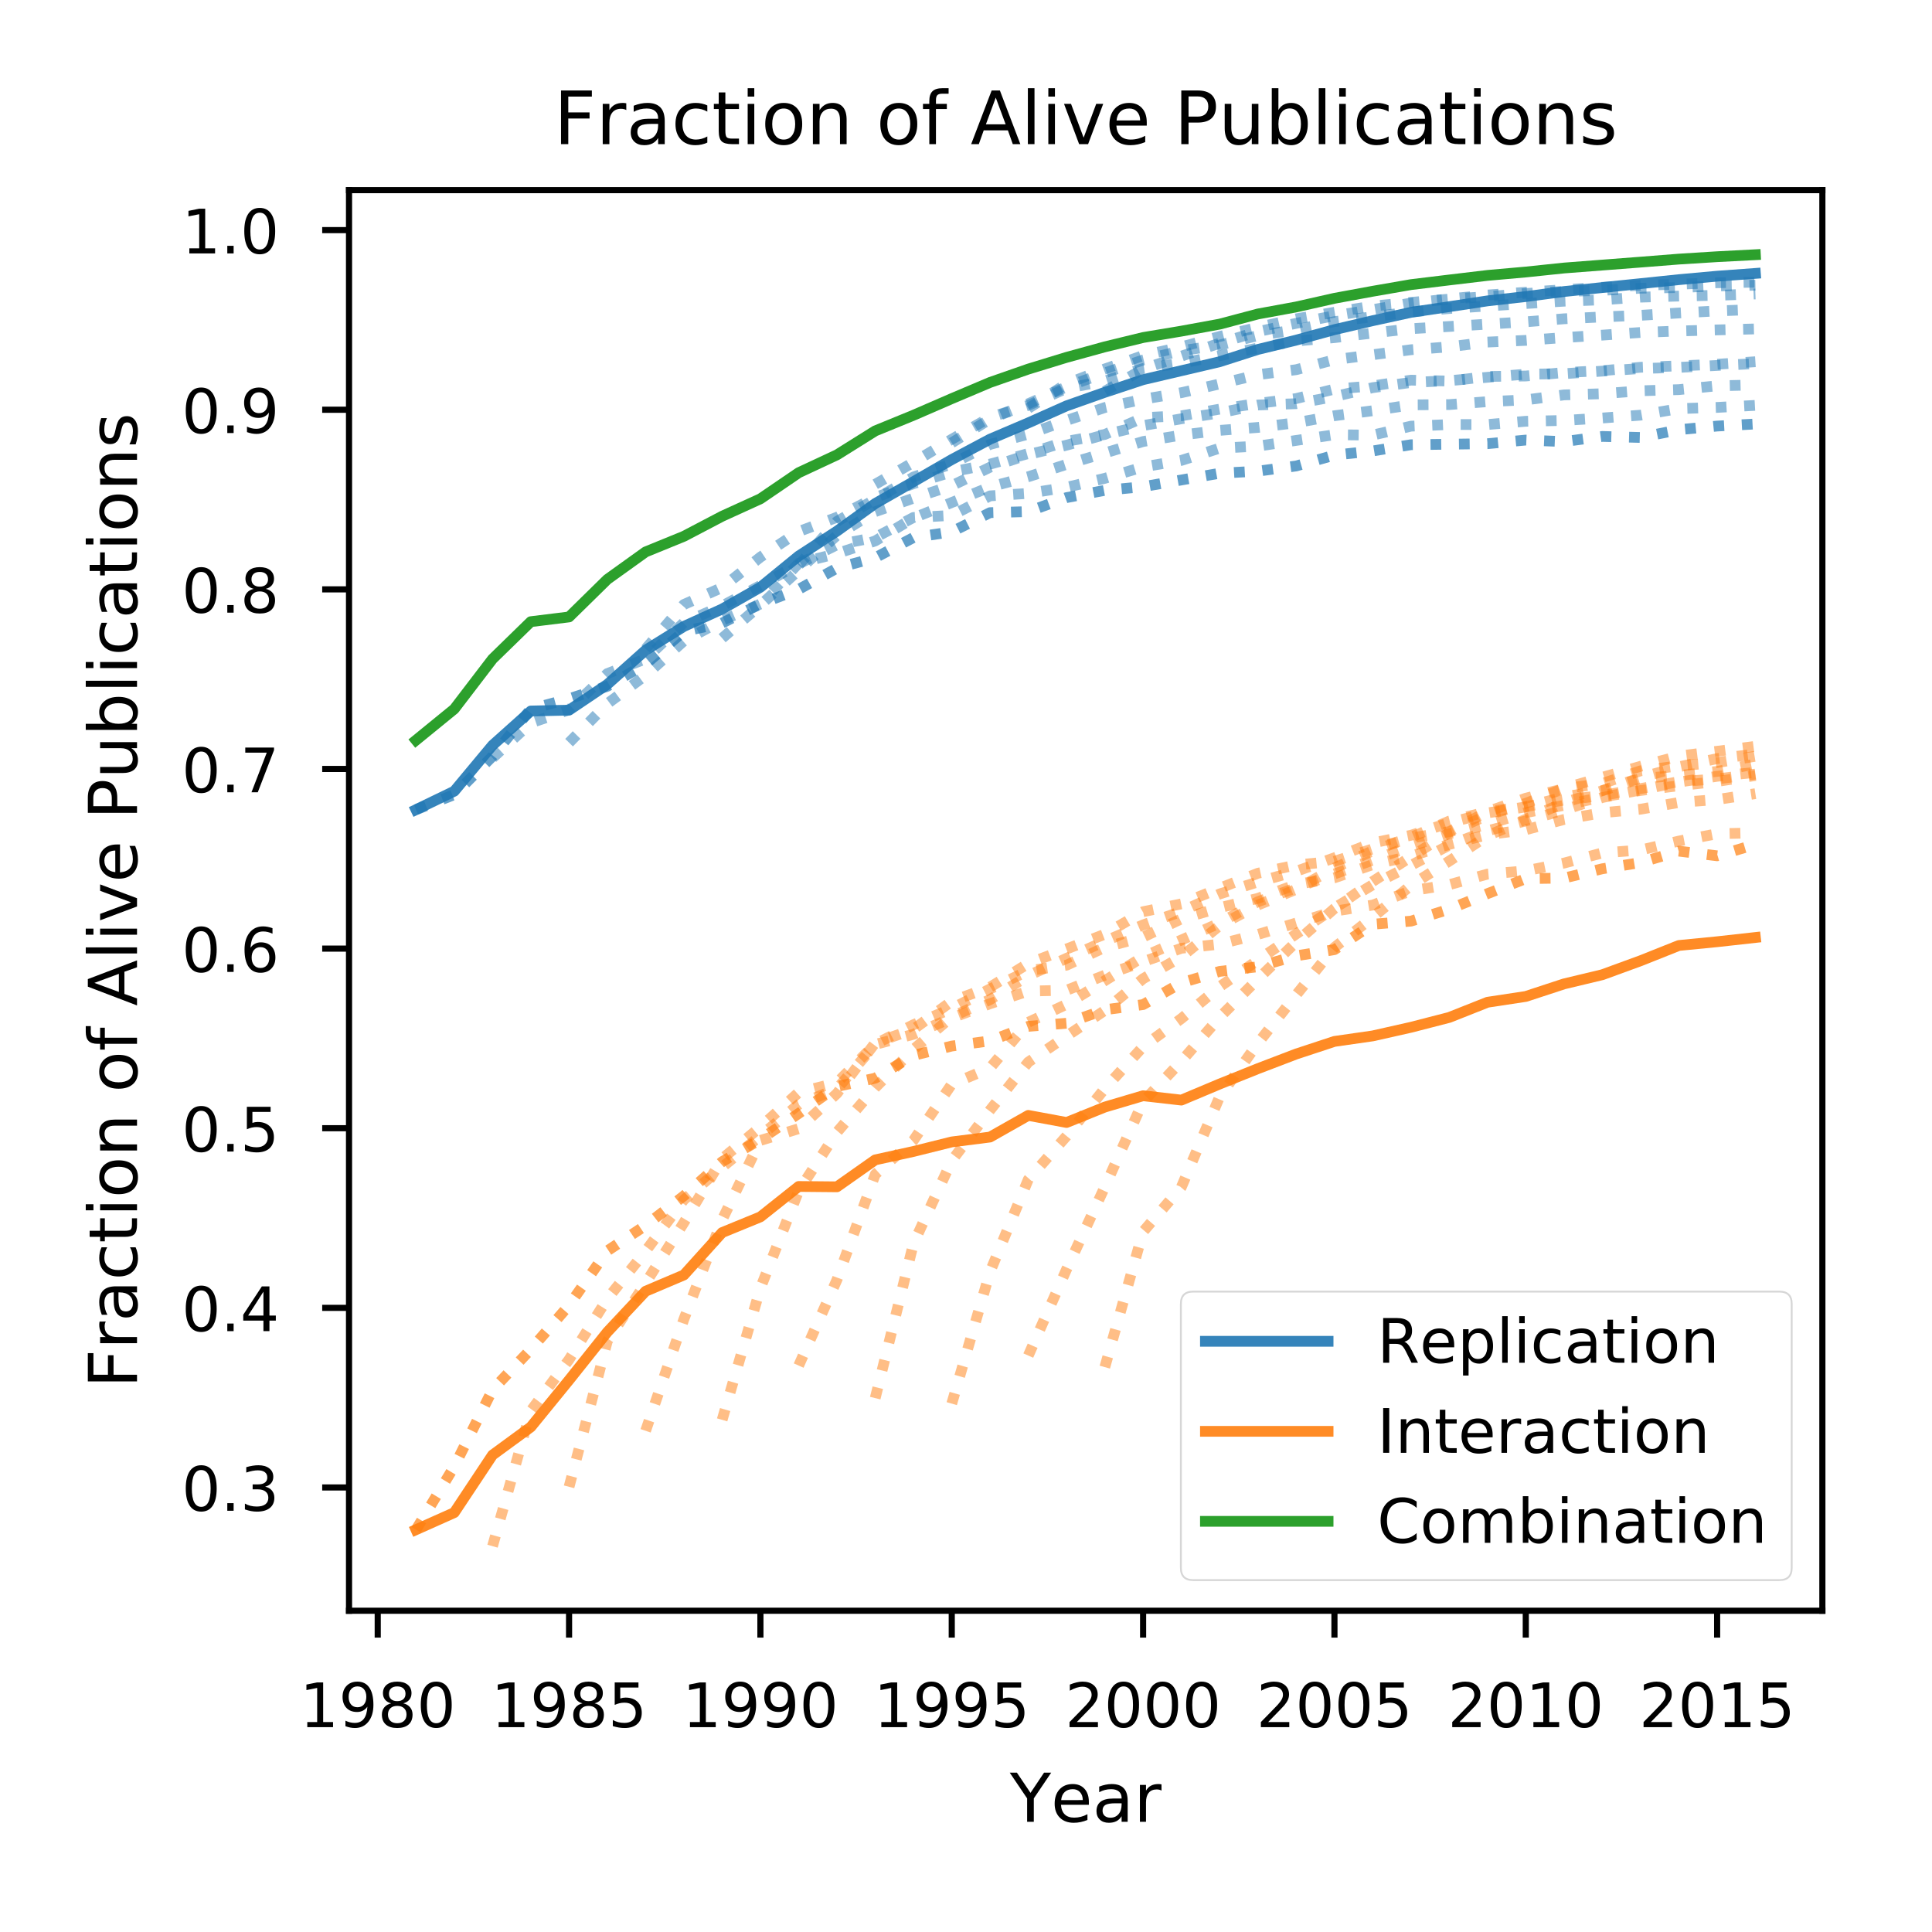 <?xml version="1.0" encoding="utf-8" standalone="no"?>
<!DOCTYPE svg PUBLIC "-//W3C//DTD SVG 1.1//EN"
  "http://www.w3.org/Graphics/SVG/1.1/DTD/svg11.dtd">
<!-- Created with matplotlib (http://matplotlib.org/) -->
<svg height="252pt" version="1.1" viewBox="0 0 252 252" width="252pt" xmlns="http://www.w3.org/2000/svg" xmlns:xlink="http://www.w3.org/1999/xlink">
 <defs>
  <style type="text/css">
*{stroke-linecap:butt;stroke-linejoin:round;}
  </style>
 </defs>
 <g id="figure_1">
  <g id="patch_1">
   <path d="M 0 252 
L 252 252 
L 252 0 
L 0 0 
z
" style="fill:#ffffff;"/>
  </g>
  <g id="axes_1">
   <g id="patch_2">
    <path d="M 45.525 210.1 
L 237.7 210.1 
L 237.7 24.8 
L 45.525 24.8 
z
" style="fill:#ffffff;"/>
   </g>
   <g id="matplotlib.axis_1">
    <g id="xtick_1">
     <g id="line2d_1">
      <defs>
       <path d="M 0 0 
L 0 3.5 
" id="maa53686781" style="stroke:#000000;stroke-width:0.8;"/>
      </defs>
      <g>
       <use style="stroke:#000000;stroke-width:0.8;" x="49.269" xlink:href="#maa53686781" y="210.1"/>
      </g>
     </g>
     <g id="text_1">
      <!-- 1980 -->
      <defs>
       <path d="M 12.406 8.297 
L 28.516 8.297 
L 28.516 63.922 
L 10.984 60.406 
L 10.984 69.391 
L 28.422 72.906 
L 38.281 72.906 
L 38.281 8.297 
L 54.391 8.297 
L 54.391 0 
L 12.406 0 
z
" id="DejaVuSans-31"/>
       <path d="M 10.984 1.516 
L 10.984 10.5 
Q 14.703 8.734 18.5 7.812 
Q 22.312 6.891 25.984 6.891 
Q 35.75 6.891 40.891 13.453 
Q 46.047 20.016 46.781 33.406 
Q 43.953 29.203 39.594 26.953 
Q 35.25 24.703 29.984 24.703 
Q 19.047 24.703 12.672 31.312 
Q 6.297 37.938 6.297 49.422 
Q 6.297 60.641 12.938 67.422 
Q 19.578 74.219 30.609 74.219 
Q 43.266 74.219 49.922 64.516 
Q 56.594 54.828 56.594 36.375 
Q 56.594 19.141 48.406 8.859 
Q 40.234 -1.422 26.422 -1.422 
Q 22.703 -1.422 18.891 -0.688 
Q 15.094 0.047 10.984 1.516 
z
M 30.609 32.422 
Q 37.25 32.422 41.125 36.953 
Q 45.016 41.5 45.016 49.422 
Q 45.016 57.281 41.125 61.844 
Q 37.25 66.406 30.609 66.406 
Q 23.969 66.406 20.094 61.844 
Q 16.219 57.281 16.219 49.422 
Q 16.219 41.5 20.094 36.953 
Q 23.969 32.422 30.609 32.422 
z
" id="DejaVuSans-39"/>
       <path d="M 31.781 34.625 
Q 24.75 34.625 20.719 30.859 
Q 16.703 27.094 16.703 20.516 
Q 16.703 13.922 20.719 10.156 
Q 24.75 6.391 31.781 6.391 
Q 38.812 6.391 42.859 10.172 
Q 46.922 13.969 46.922 20.516 
Q 46.922 27.094 42.891 30.859 
Q 38.875 34.625 31.781 34.625 
z
M 21.922 38.812 
Q 15.578 40.375 12.031 44.719 
Q 8.5 49.078 8.5 55.328 
Q 8.5 64.062 14.719 69.141 
Q 20.953 74.219 31.781 74.219 
Q 42.672 74.219 48.875 69.141 
Q 55.078 64.062 55.078 55.328 
Q 55.078 49.078 51.531 44.719 
Q 48 40.375 41.703 38.812 
Q 48.828 37.156 52.797 32.312 
Q 56.781 27.484 56.781 20.516 
Q 56.781 9.906 50.312 4.234 
Q 43.844 -1.422 31.781 -1.422 
Q 19.734 -1.422 13.25 4.234 
Q 6.781 9.906 6.781 20.516 
Q 6.781 27.484 10.781 32.312 
Q 14.797 37.156 21.922 38.812 
z
M 18.312 54.391 
Q 18.312 48.734 21.844 45.562 
Q 25.391 42.391 31.781 42.391 
Q 38.141 42.391 41.719 45.562 
Q 45.312 48.734 45.312 54.391 
Q 45.312 60.062 41.719 63.234 
Q 38.141 66.406 31.781 66.406 
Q 25.391 66.406 21.844 63.234 
Q 18.312 60.062 18.312 54.391 
z
" id="DejaVuSans-38"/>
       <path d="M 31.781 66.406 
Q 24.172 66.406 20.328 58.906 
Q 16.5 51.422 16.5 36.375 
Q 16.5 21.391 20.328 13.891 
Q 24.172 6.391 31.781 6.391 
Q 39.453 6.391 43.281 13.891 
Q 47.125 21.391 47.125 36.375 
Q 47.125 51.422 43.281 58.906 
Q 39.453 66.406 31.781 66.406 
z
M 31.781 74.219 
Q 44.047 74.219 50.516 64.516 
Q 56.984 54.828 56.984 36.375 
Q 56.984 17.969 50.516 8.266 
Q 44.047 -1.422 31.781 -1.422 
Q 19.531 -1.422 13.062 8.266 
Q 6.594 17.969 6.594 36.375 
Q 6.594 54.828 13.062 64.516 
Q 19.531 74.219 31.781 74.219 
z
" id="DejaVuSans-30"/>
      </defs>
      <g transform="translate(39.089 225.279)scale(0.08 -0.08)">
       <use xlink:href="#DejaVuSans-31"/>
       <use x="63.623" xlink:href="#DejaVuSans-39"/>
       <use x="127.246" xlink:href="#DejaVuSans-38"/>
       <use x="190.869" xlink:href="#DejaVuSans-30"/>
      </g>
     </g>
    </g>
    <g id="xtick_2">
     <g id="line2d_2">
      <g>
       <use style="stroke:#000000;stroke-width:0.8;" x="74.226" xlink:href="#maa53686781" y="210.1"/>
      </g>
     </g>
     <g id="text_2">
      <!-- 1985 -->
      <defs>
       <path d="M 10.797 72.906 
L 49.516 72.906 
L 49.516 64.594 
L 19.828 64.594 
L 19.828 46.734 
Q 21.969 47.469 24.109 47.828 
Q 26.266 48.188 28.422 48.188 
Q 40.625 48.188 47.75 41.5 
Q 54.891 34.812 54.891 23.391 
Q 54.891 11.625 47.562 5.094 
Q 40.234 -1.422 26.906 -1.422 
Q 22.312 -1.422 17.547 -0.641 
Q 12.797 0.141 7.719 1.703 
L 7.719 11.625 
Q 12.109 9.234 16.797 8.062 
Q 21.484 6.891 26.703 6.891 
Q 35.156 6.891 40.078 11.328 
Q 45.016 15.766 45.016 23.391 
Q 45.016 31 40.078 35.438 
Q 35.156 39.891 26.703 39.891 
Q 22.75 39.891 18.812 39.016 
Q 14.891 38.141 10.797 36.281 
z
" id="DejaVuSans-35"/>
      </defs>
      <g transform="translate(64.046 225.279)scale(0.08 -0.08)">
       <use xlink:href="#DejaVuSans-31"/>
       <use x="63.623" xlink:href="#DejaVuSans-39"/>
       <use x="127.246" xlink:href="#DejaVuSans-38"/>
       <use x="190.869" xlink:href="#DejaVuSans-35"/>
      </g>
     </g>
    </g>
    <g id="xtick_3">
     <g id="line2d_3">
      <g>
       <use style="stroke:#000000;stroke-width:0.8;" x="99.184" xlink:href="#maa53686781" y="210.1"/>
      </g>
     </g>
     <g id="text_3">
      <!-- 1990 -->
      <g transform="translate(89.004 225.279)scale(0.08 -0.08)">
       <use xlink:href="#DejaVuSans-31"/>
       <use x="63.623" xlink:href="#DejaVuSans-39"/>
       <use x="127.246" xlink:href="#DejaVuSans-39"/>
       <use x="190.869" xlink:href="#DejaVuSans-30"/>
      </g>
     </g>
    </g>
    <g id="xtick_4">
     <g id="line2d_4">
      <g>
       <use style="stroke:#000000;stroke-width:0.8;" x="124.142" xlink:href="#maa53686781" y="210.1"/>
      </g>
     </g>
     <g id="text_4">
      <!-- 1995 -->
      <g transform="translate(113.962 225.279)scale(0.08 -0.08)">
       <use xlink:href="#DejaVuSans-31"/>
       <use x="63.623" xlink:href="#DejaVuSans-39"/>
       <use x="127.246" xlink:href="#DejaVuSans-39"/>
       <use x="190.869" xlink:href="#DejaVuSans-35"/>
      </g>
     </g>
    </g>
    <g id="xtick_5">
     <g id="line2d_5">
      <g>
       <use style="stroke:#000000;stroke-width:0.8;" x="149.1" xlink:href="#maa53686781" y="210.1"/>
      </g>
     </g>
     <g id="text_5">
      <!-- 2000 -->
      <defs>
       <path d="M 19.188 8.297 
L 53.609 8.297 
L 53.609 0 
L 7.328 0 
L 7.328 8.297 
Q 12.938 14.109 22.625 23.891 
Q 32.328 33.688 34.812 36.531 
Q 39.547 41.844 41.422 45.531 
Q 43.312 49.219 43.312 52.781 
Q 43.312 58.594 39.234 62.25 
Q 35.156 65.922 28.609 65.922 
Q 23.969 65.922 18.812 64.312 
Q 13.672 62.703 7.812 59.422 
L 7.812 69.391 
Q 13.766 71.781 18.938 73 
Q 24.125 74.219 28.422 74.219 
Q 39.75 74.219 46.484 68.547 
Q 53.219 62.891 53.219 53.422 
Q 53.219 48.922 51.531 44.891 
Q 49.859 40.875 45.406 35.406 
Q 44.188 33.984 37.641 27.219 
Q 31.109 20.453 19.188 8.297 
z
" id="DejaVuSans-32"/>
      </defs>
      <g transform="translate(138.92 225.279)scale(0.08 -0.08)">
       <use xlink:href="#DejaVuSans-32"/>
       <use x="63.623" xlink:href="#DejaVuSans-30"/>
       <use x="127.246" xlink:href="#DejaVuSans-30"/>
       <use x="190.869" xlink:href="#DejaVuSans-30"/>
      </g>
     </g>
    </g>
    <g id="xtick_6">
     <g id="line2d_6">
      <g>
       <use style="stroke:#000000;stroke-width:0.8;" x="174.058" xlink:href="#maa53686781" y="210.1"/>
      </g>
     </g>
     <g id="text_6">
      <!-- 2005 -->
      <g transform="translate(163.878 225.279)scale(0.08 -0.08)">
       <use xlink:href="#DejaVuSans-32"/>
       <use x="63.623" xlink:href="#DejaVuSans-30"/>
       <use x="127.246" xlink:href="#DejaVuSans-30"/>
       <use x="190.869" xlink:href="#DejaVuSans-35"/>
      </g>
     </g>
    </g>
    <g id="xtick_7">
     <g id="line2d_7">
      <g>
       <use style="stroke:#000000;stroke-width:0.8;" x="199.015" xlink:href="#maa53686781" y="210.1"/>
      </g>
     </g>
     <g id="text_7">
      <!-- 2010 -->
      <g transform="translate(188.835 225.279)scale(0.08 -0.08)">
       <use xlink:href="#DejaVuSans-32"/>
       <use x="63.623" xlink:href="#DejaVuSans-30"/>
       <use x="127.246" xlink:href="#DejaVuSans-31"/>
       <use x="190.869" xlink:href="#DejaVuSans-30"/>
      </g>
     </g>
    </g>
    <g id="xtick_8">
     <g id="line2d_8">
      <g>
       <use style="stroke:#000000;stroke-width:0.8;" x="223.973" xlink:href="#maa53686781" y="210.1"/>
      </g>
     </g>
     <g id="text_8">
      <!-- 2015 -->
      <g transform="translate(213.793 225.279)scale(0.08 -0.08)">
       <use xlink:href="#DejaVuSans-32"/>
       <use x="63.623" xlink:href="#DejaVuSans-30"/>
       <use x="127.246" xlink:href="#DejaVuSans-31"/>
       <use x="190.869" xlink:href="#DejaVuSans-35"/>
      </g>
     </g>
    </g>
    <g id="text_9">
     <!-- Year -->
     <defs>
      <path d="M -0.203 72.906 
L 10.406 72.906 
L 30.609 42.922 
L 50.688 72.906 
L 61.281 72.906 
L 35.5 34.719 
L 35.5 0 
L 25.594 0 
L 25.594 34.719 
z
" id="DejaVuSans-59"/>
      <path d="M 56.203 29.594 
L 56.203 25.203 
L 14.891 25.203 
Q 15.484 15.922 20.484 11.062 
Q 25.484 6.203 34.422 6.203 
Q 39.594 6.203 44.453 7.469 
Q 49.312 8.734 54.109 11.281 
L 54.109 2.781 
Q 49.266 0.734 44.188 -0.344 
Q 39.109 -1.422 33.891 -1.422 
Q 20.797 -1.422 13.156 6.188 
Q 5.516 13.812 5.516 26.812 
Q 5.516 40.234 12.766 48.109 
Q 20.016 56 32.328 56 
Q 43.359 56 49.781 48.891 
Q 56.203 41.797 56.203 29.594 
z
M 47.219 32.234 
Q 47.125 39.594 43.094 43.984 
Q 39.062 48.391 32.422 48.391 
Q 24.906 48.391 20.391 44.141 
Q 15.875 39.891 15.188 32.172 
z
" id="DejaVuSans-65"/>
      <path d="M 34.281 27.484 
Q 23.391 27.484 19.188 25 
Q 14.984 22.516 14.984 16.5 
Q 14.984 11.719 18.141 8.906 
Q 21.297 6.109 26.703 6.109 
Q 34.188 6.109 38.703 11.406 
Q 43.219 16.703 43.219 25.484 
L 43.219 27.484 
z
M 52.203 31.203 
L 52.203 0 
L 43.219 0 
L 43.219 8.297 
Q 40.141 3.328 35.547 0.953 
Q 30.953 -1.422 24.312 -1.422 
Q 15.922 -1.422 10.953 3.297 
Q 6 8.016 6 15.922 
Q 6 25.141 12.172 29.828 
Q 18.359 34.516 30.609 34.516 
L 43.219 34.516 
L 43.219 35.406 
Q 43.219 41.609 39.141 45 
Q 35.062 48.391 27.688 48.391 
Q 23 48.391 18.547 47.266 
Q 14.109 46.141 10.016 43.891 
L 10.016 52.203 
Q 14.938 54.109 19.578 55.047 
Q 24.219 56 28.609 56 
Q 40.484 56 46.344 49.844 
Q 52.203 43.703 52.203 31.203 
z
" id="DejaVuSans-61"/>
      <path d="M 41.109 46.297 
Q 39.594 47.172 37.812 47.578 
Q 36.031 48 33.891 48 
Q 26.266 48 22.188 43.047 
Q 18.109 38.094 18.109 28.812 
L 18.109 0 
L 9.078 0 
L 9.078 54.688 
L 18.109 54.688 
L 18.109 46.188 
Q 20.953 51.172 25.484 53.578 
Q 30.031 56 36.531 56 
Q 37.453 56 38.578 55.875 
Q 39.703 55.766 41.062 55.516 
z
" id="DejaVuSans-72"/>
     </defs>
     <g transform="translate(131.721 237.629)scale(0.088 -0.088)">
      <use xlink:href="#DejaVuSans-59"/>
      <use x="60.881" xlink:href="#DejaVuSans-65"/>
      <use x="122.404" xlink:href="#DejaVuSans-61"/>
      <use x="183.684" xlink:href="#DejaVuSans-72"/>
     </g>
    </g>
   </g>
   <g id="matplotlib.axis_2">
    <g id="ytick_1">
     <g id="line2d_9">
      <defs>
       <path d="M 0 0 
L -3.5 0 
" id="ma33c31acf5" style="stroke:#000000;stroke-width:0.8;"/>
      </defs>
      <g>
       <use style="stroke:#000000;stroke-width:0.8;" x="45.525" xlink:href="#ma33c31acf5" y="194.017"/>
      </g>
     </g>
     <g id="text_10">
      <!-- 0.3 -->
      <defs>
       <path d="M 10.688 12.406 
L 21 12.406 
L 21 0 
L 10.688 0 
z
" id="DejaVuSans-2e"/>
       <path d="M 40.578 39.312 
Q 47.656 37.797 51.625 33 
Q 55.609 28.219 55.609 21.188 
Q 55.609 10.406 48.188 4.484 
Q 40.766 -1.422 27.094 -1.422 
Q 22.516 -1.422 17.656 -0.516 
Q 12.797 0.391 7.625 2.203 
L 7.625 11.719 
Q 11.719 9.328 16.594 8.109 
Q 21.484 6.891 26.812 6.891 
Q 36.078 6.891 40.938 10.547 
Q 45.797 14.203 45.797 21.188 
Q 45.797 27.641 41.281 31.266 
Q 36.766 34.906 28.719 34.906 
L 20.219 34.906 
L 20.219 43.016 
L 29.109 43.016 
Q 36.375 43.016 40.234 45.922 
Q 44.094 48.828 44.094 54.297 
Q 44.094 59.906 40.109 62.906 
Q 36.141 65.922 28.719 65.922 
Q 24.656 65.922 20.016 65.031 
Q 15.375 64.156 9.812 62.312 
L 9.812 71.094 
Q 15.438 72.656 20.344 73.438 
Q 25.25 74.219 29.594 74.219 
Q 40.828 74.219 47.359 69.109 
Q 53.906 64.016 53.906 55.328 
Q 53.906 49.266 50.438 45.094 
Q 46.969 40.922 40.578 39.312 
z
" id="DejaVuSans-33"/>
      </defs>
      <g transform="translate(23.703 197.056)scale(0.08 -0.08)">
       <use xlink:href="#DejaVuSans-30"/>
       <use x="63.623" xlink:href="#DejaVuSans-2e"/>
       <use x="95.41" xlink:href="#DejaVuSans-33"/>
      </g>
     </g>
    </g>
    <g id="ytick_2">
     <g id="line2d_10">
      <g>
       <use style="stroke:#000000;stroke-width:0.8;" x="45.525" xlink:href="#ma33c31acf5" y="170.588"/>
      </g>
     </g>
     <g id="text_11">
      <!-- 0.4 -->
      <defs>
       <path d="M 37.797 64.312 
L 12.891 25.391 
L 37.797 25.391 
z
M 35.203 72.906 
L 47.609 72.906 
L 47.609 25.391 
L 58.016 25.391 
L 58.016 17.188 
L 47.609 17.188 
L 47.609 0 
L 37.797 0 
L 37.797 17.188 
L 4.891 17.188 
L 4.891 26.703 
z
" id="DejaVuSans-34"/>
      </defs>
      <g transform="translate(23.703 173.627)scale(0.08 -0.08)">
       <use xlink:href="#DejaVuSans-30"/>
       <use x="63.623" xlink:href="#DejaVuSans-2e"/>
       <use x="95.41" xlink:href="#DejaVuSans-34"/>
      </g>
     </g>
    </g>
    <g id="ytick_3">
     <g id="line2d_11">
      <g>
       <use style="stroke:#000000;stroke-width:0.8;" x="45.525" xlink:href="#ma33c31acf5" y="147.159"/>
      </g>
     </g>
     <g id="text_12">
      <!-- 0.5 -->
      <g transform="translate(23.703 150.199)scale(0.08 -0.08)">
       <use xlink:href="#DejaVuSans-30"/>
       <use x="63.623" xlink:href="#DejaVuSans-2e"/>
       <use x="95.41" xlink:href="#DejaVuSans-35"/>
      </g>
     </g>
    </g>
    <g id="ytick_4">
     <g id="line2d_12">
      <g>
       <use style="stroke:#000000;stroke-width:0.8;" x="45.525" xlink:href="#ma33c31acf5" y="123.73"/>
      </g>
     </g>
     <g id="text_13">
      <!-- 0.6 -->
      <defs>
       <path d="M 33.016 40.375 
Q 26.375 40.375 22.484 35.828 
Q 18.609 31.297 18.609 23.391 
Q 18.609 15.531 22.484 10.953 
Q 26.375 6.391 33.016 6.391 
Q 39.656 6.391 43.531 10.953 
Q 47.406 15.531 47.406 23.391 
Q 47.406 31.297 43.531 35.828 
Q 39.656 40.375 33.016 40.375 
z
M 52.594 71.297 
L 52.594 62.312 
Q 48.875 64.062 45.094 64.984 
Q 41.312 65.922 37.594 65.922 
Q 27.828 65.922 22.672 59.328 
Q 17.531 52.734 16.797 39.406 
Q 19.672 43.656 24.016 45.922 
Q 28.375 48.188 33.594 48.188 
Q 44.578 48.188 50.953 41.516 
Q 57.328 34.859 57.328 23.391 
Q 57.328 12.156 50.688 5.359 
Q 44.047 -1.422 33.016 -1.422 
Q 20.359 -1.422 13.672 8.266 
Q 6.984 17.969 6.984 36.375 
Q 6.984 53.656 15.188 63.938 
Q 23.391 74.219 37.203 74.219 
Q 40.922 74.219 44.703 73.484 
Q 48.484 72.75 52.594 71.297 
z
" id="DejaVuSans-36"/>
      </defs>
      <g transform="translate(23.703 126.77)scale(0.08 -0.08)">
       <use xlink:href="#DejaVuSans-30"/>
       <use x="63.623" xlink:href="#DejaVuSans-2e"/>
       <use x="95.41" xlink:href="#DejaVuSans-36"/>
      </g>
     </g>
    </g>
    <g id="ytick_5">
     <g id="line2d_13">
      <g>
       <use style="stroke:#000000;stroke-width:0.8;" x="45.525" xlink:href="#ma33c31acf5" y="100.302"/>
      </g>
     </g>
     <g id="text_14">
      <!-- 0.7 -->
      <defs>
       <path d="M 8.203 72.906 
L 55.078 72.906 
L 55.078 68.703 
L 28.609 0 
L 18.312 0 
L 43.219 64.594 
L 8.203 64.594 
z
" id="DejaVuSans-37"/>
      </defs>
      <g transform="translate(23.703 103.341)scale(0.08 -0.08)">
       <use xlink:href="#DejaVuSans-30"/>
       <use x="63.623" xlink:href="#DejaVuSans-2e"/>
       <use x="95.41" xlink:href="#DejaVuSans-37"/>
      </g>
     </g>
    </g>
    <g id="ytick_6">
     <g id="line2d_14">
      <g>
       <use style="stroke:#000000;stroke-width:0.8;" x="45.525" xlink:href="#ma33c31acf5" y="76.873"/>
      </g>
     </g>
     <g id="text_15">
      <!-- 0.8 -->
      <g transform="translate(23.703 79.912)scale(0.08 -0.08)">
       <use xlink:href="#DejaVuSans-30"/>
       <use x="63.623" xlink:href="#DejaVuSans-2e"/>
       <use x="95.41" xlink:href="#DejaVuSans-38"/>
      </g>
     </g>
    </g>
    <g id="ytick_7">
     <g id="line2d_15">
      <g>
       <use style="stroke:#000000;stroke-width:0.8;" x="45.525" xlink:href="#ma33c31acf5" y="53.444"/>
      </g>
     </g>
     <g id="text_16">
      <!-- 0.9 -->
      <g transform="translate(23.703 56.484)scale(0.08 -0.08)">
       <use xlink:href="#DejaVuSans-30"/>
       <use x="63.623" xlink:href="#DejaVuSans-2e"/>
       <use x="95.41" xlink:href="#DejaVuSans-39"/>
      </g>
     </g>
    </g>
    <g id="ytick_8">
     <g id="line2d_16">
      <g>
       <use style="stroke:#000000;stroke-width:0.8;" x="45.525" xlink:href="#ma33c31acf5" y="30.016"/>
      </g>
     </g>
     <g id="text_17">
      <!-- 1.0 -->
      <g transform="translate(23.703 33.055)scale(0.08 -0.08)">
       <use xlink:href="#DejaVuSans-31"/>
       <use x="63.623" xlink:href="#DejaVuSans-2e"/>
       <use x="95.41" xlink:href="#DejaVuSans-30"/>
      </g>
     </g>
    </g>
    <g id="text_18">
     <!-- Fraction of Alive Publications -->
     <defs>
      <path d="M 9.812 72.906 
L 51.703 72.906 
L 51.703 64.594 
L 19.672 64.594 
L 19.672 43.109 
L 48.578 43.109 
L 48.578 34.812 
L 19.672 34.812 
L 19.672 0 
L 9.812 0 
z
" id="DejaVuSans-46"/>
      <path d="M 48.781 52.594 
L 48.781 44.188 
Q 44.969 46.297 41.141 47.344 
Q 37.312 48.391 33.406 48.391 
Q 24.656 48.391 19.812 42.844 
Q 14.984 37.312 14.984 27.297 
Q 14.984 17.281 19.812 11.734 
Q 24.656 6.203 33.406 6.203 
Q 37.312 6.203 41.141 7.25 
Q 44.969 8.297 48.781 10.406 
L 48.781 2.094 
Q 45.016 0.344 40.984 -0.531 
Q 36.969 -1.422 32.422 -1.422 
Q 20.062 -1.422 12.781 6.344 
Q 5.516 14.109 5.516 27.297 
Q 5.516 40.672 12.859 48.328 
Q 20.219 56 33.016 56 
Q 37.156 56 41.109 55.141 
Q 45.062 54.297 48.781 52.594 
z
" id="DejaVuSans-63"/>
      <path d="M 18.312 70.219 
L 18.312 54.688 
L 36.812 54.688 
L 36.812 47.703 
L 18.312 47.703 
L 18.312 18.016 
Q 18.312 11.328 20.141 9.422 
Q 21.969 7.516 27.594 7.516 
L 36.812 7.516 
L 36.812 0 
L 27.594 0 
Q 17.188 0 13.234 3.875 
Q 9.281 7.766 9.281 18.016 
L 9.281 47.703 
L 2.688 47.703 
L 2.688 54.688 
L 9.281 54.688 
L 9.281 70.219 
z
" id="DejaVuSans-74"/>
      <path d="M 9.422 54.688 
L 18.406 54.688 
L 18.406 0 
L 9.422 0 
z
M 9.422 75.984 
L 18.406 75.984 
L 18.406 64.594 
L 9.422 64.594 
z
" id="DejaVuSans-69"/>
      <path d="M 30.609 48.391 
Q 23.391 48.391 19.188 42.75 
Q 14.984 37.109 14.984 27.297 
Q 14.984 17.484 19.156 11.844 
Q 23.344 6.203 30.609 6.203 
Q 37.797 6.203 41.984 11.859 
Q 46.188 17.531 46.188 27.297 
Q 46.188 37.016 41.984 42.703 
Q 37.797 48.391 30.609 48.391 
z
M 30.609 56 
Q 42.328 56 49.016 48.375 
Q 55.719 40.766 55.719 27.297 
Q 55.719 13.875 49.016 6.219 
Q 42.328 -1.422 30.609 -1.422 
Q 18.844 -1.422 12.172 6.219 
Q 5.516 13.875 5.516 27.297 
Q 5.516 40.766 12.172 48.375 
Q 18.844 56 30.609 56 
z
" id="DejaVuSans-6f"/>
      <path d="M 54.891 33.016 
L 54.891 0 
L 45.906 0 
L 45.906 32.719 
Q 45.906 40.484 42.875 44.328 
Q 39.844 48.188 33.797 48.188 
Q 26.516 48.188 22.312 43.547 
Q 18.109 38.922 18.109 30.906 
L 18.109 0 
L 9.078 0 
L 9.078 54.688 
L 18.109 54.688 
L 18.109 46.188 
Q 21.344 51.125 25.703 53.562 
Q 30.078 56 35.797 56 
Q 45.219 56 50.047 50.172 
Q 54.891 44.344 54.891 33.016 
z
" id="DejaVuSans-6e"/>
      <path id="DejaVuSans-20"/>
      <path d="M 37.109 75.984 
L 37.109 68.5 
L 28.516 68.5 
Q 23.688 68.5 21.797 66.547 
Q 19.922 64.594 19.922 59.516 
L 19.922 54.688 
L 34.719 54.688 
L 34.719 47.703 
L 19.922 47.703 
L 19.922 0 
L 10.891 0 
L 10.891 47.703 
L 2.297 47.703 
L 2.297 54.688 
L 10.891 54.688 
L 10.891 58.5 
Q 10.891 67.625 15.141 71.797 
Q 19.391 75.984 28.609 75.984 
z
" id="DejaVuSans-66"/>
      <path d="M 34.188 63.188 
L 20.797 26.906 
L 47.609 26.906 
z
M 28.609 72.906 
L 39.797 72.906 
L 67.578 0 
L 57.328 0 
L 50.688 18.703 
L 17.828 18.703 
L 11.188 0 
L 0.781 0 
z
" id="DejaVuSans-41"/>
      <path d="M 9.422 75.984 
L 18.406 75.984 
L 18.406 0 
L 9.422 0 
z
" id="DejaVuSans-6c"/>
      <path d="M 2.984 54.688 
L 12.5 54.688 
L 29.594 8.797 
L 46.688 54.688 
L 56.203 54.688 
L 35.688 0 
L 23.484 0 
z
" id="DejaVuSans-76"/>
      <path d="M 19.672 64.797 
L 19.672 37.406 
L 32.078 37.406 
Q 38.969 37.406 42.719 40.969 
Q 46.484 44.531 46.484 51.125 
Q 46.484 57.672 42.719 61.234 
Q 38.969 64.797 32.078 64.797 
z
M 9.812 72.906 
L 32.078 72.906 
Q 44.344 72.906 50.609 67.359 
Q 56.891 61.812 56.891 51.125 
Q 56.891 40.328 50.609 34.812 
Q 44.344 29.297 32.078 29.297 
L 19.672 29.297 
L 19.672 0 
L 9.812 0 
z
" id="DejaVuSans-50"/>
      <path d="M 8.5 21.578 
L 8.5 54.688 
L 17.484 54.688 
L 17.484 21.922 
Q 17.484 14.156 20.5 10.266 
Q 23.531 6.391 29.594 6.391 
Q 36.859 6.391 41.078 11.031 
Q 45.312 15.672 45.312 23.688 
L 45.312 54.688 
L 54.297 54.688 
L 54.297 0 
L 45.312 0 
L 45.312 8.406 
Q 42.047 3.422 37.719 1 
Q 33.406 -1.422 27.688 -1.422 
Q 18.266 -1.422 13.375 4.438 
Q 8.5 10.297 8.5 21.578 
z
M 31.109 56 
z
" id="DejaVuSans-75"/>
      <path d="M 48.688 27.297 
Q 48.688 37.203 44.609 42.844 
Q 40.531 48.484 33.406 48.484 
Q 26.266 48.484 22.188 42.844 
Q 18.109 37.203 18.109 27.297 
Q 18.109 17.391 22.188 11.75 
Q 26.266 6.109 33.406 6.109 
Q 40.531 6.109 44.609 11.75 
Q 48.688 17.391 48.688 27.297 
z
M 18.109 46.391 
Q 20.953 51.266 25.266 53.625 
Q 29.594 56 35.594 56 
Q 45.562 56 51.781 48.094 
Q 58.016 40.188 58.016 27.297 
Q 58.016 14.406 51.781 6.484 
Q 45.562 -1.422 35.594 -1.422 
Q 29.594 -1.422 25.266 0.953 
Q 20.953 3.328 18.109 8.203 
L 18.109 0 
L 9.078 0 
L 9.078 75.984 
L 18.109 75.984 
z
" id="DejaVuSans-62"/>
      <path d="M 44.281 53.078 
L 44.281 44.578 
Q 40.484 46.531 36.375 47.5 
Q 32.281 48.484 27.875 48.484 
Q 21.188 48.484 17.844 46.438 
Q 14.5 44.391 14.5 40.281 
Q 14.5 37.156 16.891 35.375 
Q 19.281 33.594 26.516 31.984 
L 29.594 31.297 
Q 39.156 29.25 43.188 25.516 
Q 47.219 21.781 47.219 15.094 
Q 47.219 7.469 41.188 3.016 
Q 35.156 -1.422 24.609 -1.422 
Q 20.219 -1.422 15.453 -0.562 
Q 10.688 0.297 5.422 2 
L 5.422 11.281 
Q 10.406 8.688 15.234 7.391 
Q 20.062 6.109 24.812 6.109 
Q 31.156 6.109 34.562 8.281 
Q 37.984 10.453 37.984 14.406 
Q 37.984 18.062 35.516 20.016 
Q 33.062 21.969 24.703 23.781 
L 21.578 24.516 
Q 13.234 26.266 9.516 29.906 
Q 5.812 33.547 5.812 39.891 
Q 5.812 47.609 11.281 51.797 
Q 16.75 56 26.812 56 
Q 31.781 56 36.172 55.266 
Q 40.578 54.547 44.281 53.078 
z
" id="DejaVuSans-73"/>
     </defs>
     <g transform="translate(17.872 181.046)rotate(-90)scale(0.088 -0.088)">
      <use xlink:href="#DejaVuSans-46"/>
      <use x="57.41" xlink:href="#DejaVuSans-72"/>
      <use x="98.523" xlink:href="#DejaVuSans-61"/>
      <use x="159.803" xlink:href="#DejaVuSans-63"/>
      <use x="214.783" xlink:href="#DejaVuSans-74"/>
      <use x="253.992" xlink:href="#DejaVuSans-69"/>
      <use x="281.775" xlink:href="#DejaVuSans-6f"/>
      <use x="342.957" xlink:href="#DejaVuSans-6e"/>
      <use x="406.336" xlink:href="#DejaVuSans-20"/>
      <use x="438.123" xlink:href="#DejaVuSans-6f"/>
      <use x="499.305" xlink:href="#DejaVuSans-66"/>
      <use x="534.51" xlink:href="#DejaVuSans-20"/>
      <use x="566.297" xlink:href="#DejaVuSans-41"/>
      <use x="634.705" xlink:href="#DejaVuSans-6c"/>
      <use x="662.488" xlink:href="#DejaVuSans-69"/>
      <use x="690.271" xlink:href="#DejaVuSans-76"/>
      <use x="749.451" xlink:href="#DejaVuSans-65"/>
      <use x="810.975" xlink:href="#DejaVuSans-20"/>
      <use x="842.762" xlink:href="#DejaVuSans-50"/>
      <use x="903.049" xlink:href="#DejaVuSans-75"/>
      <use x="966.428" xlink:href="#DejaVuSans-62"/>
      <use x="1029.904" xlink:href="#DejaVuSans-6c"/>
      <use x="1057.688" xlink:href="#DejaVuSans-69"/>
      <use x="1085.471" xlink:href="#DejaVuSans-63"/>
      <use x="1140.451" xlink:href="#DejaVuSans-61"/>
      <use x="1201.73" xlink:href="#DejaVuSans-74"/>
      <use x="1240.939" xlink:href="#DejaVuSans-69"/>
      <use x="1268.723" xlink:href="#DejaVuSans-6f"/>
      <use x="1329.904" xlink:href="#DejaVuSans-6e"/>
      <use x="1393.283" xlink:href="#DejaVuSans-73"/>
     </g>
    </g>
   </g>
   <g id="line2d_17">
    <path clip-path="url(#p16e6e7b3aa)" d="M 54.26 105.61 
L 59.252 103.649 
L 64.243 98.645 
L 69.235 92.492 
L 74.226 91.14 
L 79.218 89.517 
L 84.21 86.61 
L 89.201 82.35 
L 94.193 81.268 
L 99.184 78.766 
L 104.176 76.873 
L 109.167 74.101 
L 114.159 72.748 
L 119.15 70.111 
L 124.142 69.368 
L 129.134 66.866 
L 134.125 66.731 
L 139.117 64.905 
L 144.108 63.958 
L 149.1 63.485 
L 154.091 62.606 
L 159.083 61.727 
L 164.075 61.457 
L 169.066 60.781 
L 174.058 59.361 
L 179.049 58.82 
L 184.041 58.008 
L 189.032 57.941 
L 194.024 57.873 
L 199.015 57.4 
L 204.007 57.603 
L 208.999 56.927 
L 213.99 57.062 
L 218.982 56.048 
L 223.973 55.574 
L 228.965 55.304 
" style="fill:none;opacity:0.7;stroke:#1f77b4;stroke-dasharray:1.4,2.31;stroke-dashoffset:0;stroke-width:1.4;"/>
   </g>
   <g id="line2d_18">
    <path clip-path="url(#p16e6e7b3aa)" d="M 54.26 199.527 
L 59.252 191.278 
L 64.243 181.271 
L 69.235 175.997 
L 74.226 170.25 
L 79.218 163.15 
L 84.21 159.837 
L 89.201 155.983 
L 94.193 151.52 
L 99.184 148.613 
L 104.176 145.232 
L 109.167 141.716 
L 114.159 140.634 
L 119.15 137.659 
L 124.142 136.442 
L 129.134 135.766 
L 134.125 133.873 
L 139.117 133.467 
L 144.108 131.709 
L 149.1 131.033 
L 154.091 128.193 
L 159.083 126.706 
L 164.075 126.097 
L 169.066 124.677 
L 174.058 123.866 
L 179.049 120.553 
L 184.041 120.147 
L 189.032 118.592 
L 194.024 116.563 
L 199.015 114.602 
L 204.007 114.535 
L 208.999 113.318 
L 213.99 112.506 
L 218.982 111.019 
L 223.973 111.627 
L 228.965 110.14 
" style="fill:none;opacity:0.7;stroke:#ff7f0e;stroke-dasharray:1.4,2.31;stroke-dashoffset:0;stroke-width:1.4;"/>
   </g>
   <g id="line2d_19">
    <path clip-path="url(#p16e6e7b3aa)" d="M 64.243 98.861 
L 69.235 94.289 
L 74.226 92.588 
L 79.218 87.856 
L 84.21 85.943 
L 89.201 81.211 
L 94.193 79.031 
L 99.184 76.373 
L 104.176 73.556 
L 109.167 71.057 
L 114.159 70.1 
L 119.15 67.495 
L 124.142 67.229 
L 129.134 64.678 
L 134.125 64.359 
L 139.117 63.561 
L 144.108 62.392 
L 149.1 60.903 
L 154.091 60.052 
L 159.083 58.458 
L 164.075 58.192 
L 169.066 57.447 
L 174.058 56.703 
L 179.049 56.756 
L 184.041 55.587 
L 189.032 55.374 
L 194.024 55.374 
L 199.015 54.949 
L 204.007 54.842 
L 208.999 54.524 
L 213.99 54.151 
L 218.982 53.301 
L 223.973 53.141 
L 228.965 52.875 
" style="fill:none;opacity:0.5;stroke:#1f77b4;stroke-dasharray:1.4,2.31;stroke-dashoffset:0;stroke-width:1.4;"/>
   </g>
   <g id="line2d_20">
    <path clip-path="url(#p16e6e7b3aa)" d="M 64.243 201.677 
L 69.235 184.027 
L 74.226 177.329 
L 79.218 169.408 
L 84.21 163.188 
L 89.201 156.489 
L 94.193 152.236 
L 99.184 148.143 
L 104.176 144.049 
L 109.167 142.029 
L 114.159 136.234 
L 119.15 134.905 
L 124.142 132.779 
L 129.134 130.918 
L 134.125 129.27 
L 139.117 129.164 
L 144.108 127.197 
L 149.1 125.442 
L 154.091 123.688 
L 159.083 123.156 
L 164.075 121.88 
L 169.066 120.392 
L 174.058 118.85 
L 179.049 118.053 
L 184.041 116.192 
L 189.032 115.395 
L 194.024 114.012 
L 199.015 113.587 
L 204.007 112.577 
L 208.999 111.248 
L 213.99 110.876 
L 218.982 109.706 
L 223.973 108.749 
L 228.965 108.643 
" style="fill:none;opacity:0.5;stroke:#ff7f0e;stroke-dasharray:1.4,2.31;stroke-dashoffset:0;stroke-width:1.4;"/>
   </g>
   <g id="line2d_21">
    <path clip-path="url(#p16e6e7b3aa)" d="M 74.226 96.867 
L 79.218 91.781 
L 84.21 88.071 
L 89.201 83.596 
L 94.193 80.919 
L 99.184 78.778 
L 104.176 73.462 
L 109.167 72.2 
L 114.159 70.555 
L 119.15 67.572 
L 124.142 65.545 
L 129.134 63.518 
L 134.125 62.179 
L 139.117 60.573 
L 144.108 59.082 
L 149.1 57.59 
L 154.091 56.749 
L 159.083 56.137 
L 164.075 55.754 
L 169.066 55.142 
L 174.058 54.225 
L 179.049 53.574 
L 184.041 52.809 
L 189.032 52.771 
L 194.024 52.389 
L 199.015 52.159 
L 204.007 51.509 
L 208.999 51.356 
L 213.99 50.974 
L 218.982 50.821 
L 223.973 50.324 
L 228.965 50.209 
" style="fill:none;opacity:0.5;stroke:#1f77b4;stroke-dasharray:1.4,2.31;stroke-dashoffset:0;stroke-width:1.4;"/>
   </g>
   <g id="line2d_22">
    <path clip-path="url(#p16e6e7b3aa)" d="M 74.226 193.932 
L 79.218 174.925 
L 84.21 167.352 
L 89.201 159.474 
L 94.193 151.137 
L 99.184 147.006 
L 104.176 142.493 
L 109.167 141.231 
L 114.159 136.183 
L 119.15 133.659 
L 124.142 131.555 
L 129.134 128.993 
L 134.125 126.622 
L 139.117 125.895 
L 144.108 123.562 
L 149.1 122.224 
L 154.091 119.852 
L 159.083 118.399 
L 164.075 117.175 
L 169.066 115.378 
L 174.058 114.498 
L 179.049 112.777 
L 184.041 111.668 
L 189.032 110.138 
L 194.024 108.876 
L 199.015 108.226 
L 204.007 106.887 
L 208.999 106.008 
L 213.99 105.549 
L 218.982 104.669 
L 223.973 104.287 
L 228.965 103.522 
" style="fill:none;opacity:0.5;stroke:#ff7f0e;stroke-dasharray:1.4,2.31;stroke-dashoffset:0;stroke-width:1.4;"/>
   </g>
   <g id="line2d_23">
    <path clip-path="url(#p16e6e7b3aa)" d="M 84.21 84.641 
L 89.201 78.848 
L 94.193 76.627 
L 99.184 72.665 
L 104.176 69.334 
L 109.167 67.473 
L 114.159 64.892 
L 119.15 63.091 
L 124.142 61.56 
L 129.134 60.54 
L 134.125 59.159 
L 139.117 57.568 
L 144.108 56.668 
L 149.1 54.477 
L 154.091 54.237 
L 159.083 53.366 
L 164.075 52.616 
L 169.066 51.986 
L 174.058 50.755 
L 179.049 50.335 
L 184.041 49.585 
L 189.032 49.705 
L 194.024 49.104 
L 199.015 49.044 
L 204.007 48.594 
L 208.999 48.354 
L 213.99 47.904 
L 218.982 47.724 
L 223.973 47.514 
L 228.965 47.183 
" style="fill:none;opacity:0.5;stroke:#1f77b4;stroke-dasharray:1.4,2.31;stroke-dashoffset:0;stroke-width:1.4;"/>
   </g>
   <g id="line2d_24">
    <path clip-path="url(#p16e6e7b3aa)" d="M 84.21 186.627 
L 89.201 172.071 
L 94.193 159.105 
L 99.184 148.75 
L 104.176 147.219 
L 109.167 142.627 
L 114.159 136.024 
L 119.15 134.253 
L 124.142 130.592 
L 129.134 128.761 
L 134.125 125.669 
L 139.117 123.778 
L 144.108 121.858 
L 149.1 118.916 
L 154.091 117.896 
L 159.083 115.855 
L 164.075 113.904 
L 169.066 112.823 
L 174.058 112.343 
L 179.049 110.722 
L 184.041 109.312 
L 189.032 108.471 
L 194.024 105.86 
L 199.015 105.2 
L 204.007 104.36 
L 208.999 103.759 
L 213.99 102.859 
L 218.982 101.958 
L 223.973 101.598 
L 228.965 100.968 
" style="fill:none;opacity:0.5;stroke:#ff7f0e;stroke-dasharray:1.4,2.31;stroke-dashoffset:0;stroke-width:1.4;"/>
   </g>
   <g id="line2d_25">
    <path clip-path="url(#p16e6e7b3aa)" d="M 94.193 83.244 
L 99.184 78.932 
L 104.176 74.366 
L 109.167 69.821 
L 114.159 66.735 
L 119.15 64.98 
L 124.142 63.352 
L 129.134 60.942 
L 134.125 59.294 
L 139.117 58.067 
L 144.108 56.693 
L 149.1 55.51 
L 154.091 54.622 
L 159.083 53.861 
L 164.075 52.825 
L 169.066 52.656 
L 174.058 51.726 
L 179.049 50.563 
L 184.041 49.887 
L 189.032 49.654 
L 194.024 49.21 
L 199.015 48.808 
L 204.007 48.745 
L 208.999 48.407 
L 213.99 48.069 
L 218.982 47.921 
L 223.973 47.667 
L 228.965 47.434 
" style="fill:none;opacity:0.5;stroke:#1f77b4;stroke-dasharray:1.4,2.31;stroke-dashoffset:0;stroke-width:1.4;"/>
   </g>
   <g id="line2d_26">
    <path clip-path="url(#p16e6e7b3aa)" d="M 94.193 185.199 
L 99.184 168.013 
L 104.176 155.329 
L 109.167 147.677 
L 114.159 141.864 
L 119.15 136.875 
L 124.142 132.626 
L 129.134 130.385 
L 134.125 127.256 
L 139.117 124.995 
L 144.108 122.775 
L 149.1 120.64 
L 154.091 118.885 
L 159.083 116.602 
L 164.075 115.038 
L 169.066 113.643 
L 174.058 111.888 
L 179.049 109.943 
L 184.041 108.95 
L 189.032 107.322 
L 194.024 106.033 
L 199.015 105.25 
L 204.007 103.94 
L 208.999 103.115 
L 213.99 101.53 
L 218.982 101.149 
L 223.973 100.621 
L 228.965 99.649 
" style="fill:none;opacity:0.5;stroke:#ff7f0e;stroke-dasharray:1.4,2.31;stroke-dashoffset:0;stroke-width:1.4;"/>
   </g>
   <g id="line2d_27">
    <path clip-path="url(#p16e6e7b3aa)" d="M 104.176 73.711 
L 109.167 68.013 
L 114.159 65.125 
L 119.15 62.22 
L 124.142 60.506 
L 129.134 57.966 
L 134.125 56.633 
L 139.117 54.839 
L 144.108 53.157 
L 149.1 52.078 
L 154.091 51.221 
L 159.083 50.078 
L 164.075 48.872 
L 169.066 48.221 
L 174.058 46.919 
L 179.049 46.269 
L 184.041 45.618 
L 189.032 45.237 
L 194.024 44.618 
L 199.015 44.396 
L 204.007 44.031 
L 208.999 43.713 
L 213.99 43.364 
L 218.982 43.174 
L 223.973 43.031 
L 228.965 42.904 
" style="fill:none;opacity:0.5;stroke:#1f77b4;stroke-dasharray:1.4,2.31;stroke-dashoffset:0;stroke-width:1.4;"/>
   </g>
   <g id="line2d_28">
    <path clip-path="url(#p16e6e7b3aa)" d="M 104.176 178.118 
L 109.167 166.928 
L 114.159 153.183 
L 119.15 148.738 
L 124.142 141.406 
L 129.134 139.31 
L 134.125 133.343 
L 139.117 130.993 
L 144.108 127.914 
L 149.1 124.803 
L 154.091 122.613 
L 159.083 120.391 
L 164.075 117.613 
L 169.066 115.804 
L 174.058 113.995 
L 179.049 112.185 
L 184.041 110.392 
L 189.032 108.757 
L 194.024 107.535 
L 199.015 105.995 
L 204.007 105.043 
L 208.999 103.963 
L 213.99 103.106 
L 218.982 102.487 
L 223.973 101.932 
L 228.965 101.154 
" style="fill:none;opacity:0.5;stroke:#ff7f0e;stroke-dasharray:1.4,2.31;stroke-dashoffset:0;stroke-width:1.4;"/>
   </g>
   <g id="line2d_29">
    <path clip-path="url(#p16e6e7b3aa)" d="M 114.159 63.164 
L 119.15 60.299 
L 124.142 57.294 
L 129.134 54.44 
L 134.125 52.868 
L 139.117 50.655 
L 144.108 49.7 
L 149.1 48.069 
L 154.091 47.37 
L 159.083 46.403 
L 164.075 45.402 
L 169.066 44.482 
L 174.058 44.039 
L 179.049 43.445 
L 184.041 42.874 
L 189.032 42.583 
L 194.024 42.28 
L 199.015 41.977 
L 204.007 41.581 
L 208.999 41.337 
L 213.99 41.127 
L 218.982 40.824 
L 223.973 40.556 
L 228.965 40.37 
" style="fill:none;opacity:0.5;stroke:#1f77b4;stroke-dasharray:1.4,2.31;stroke-dashoffset:0;stroke-width:1.4;"/>
   </g>
   <g id="line2d_30">
    <path clip-path="url(#p16e6e7b3aa)" d="M 114.159 182.363 
L 119.15 162.202 
L 124.142 151.393 
L 129.134 144.801 
L 134.125 138.534 
L 139.117 135.145 
L 144.108 131.79 
L 149.1 127.656 
L 154.091 124.802 
L 159.083 120.725 
L 164.075 118.047 
L 169.066 115.997 
L 174.058 113.213 
L 179.049 110.977 
L 184.041 109.218 
L 189.032 107.098 
L 194.024 105.863 
L 199.015 104.116 
L 204.007 102.87 
L 208.999 102.194 
L 213.99 100.54 
L 218.982 99.888 
L 223.973 99.469 
L 228.965 98.642 
" style="fill:none;opacity:0.5;stroke:#ff7f0e;stroke-dasharray:1.4,2.31;stroke-dashoffset:0;stroke-width:1.4;"/>
   </g>
   <g id="line2d_31">
    <path clip-path="url(#p16e6e7b3aa)" d="M 124.142 57.759 
L 129.134 54.66 
L 134.125 52.658 
L 139.117 50.45 
L 144.108 48.637 
L 149.1 46.956 
L 154.091 45.745 
L 159.083 45.004 
L 164.075 43.768 
L 169.066 43.001 
L 174.058 41.955 
L 179.049 41.312 
L 184.041 40.686 
L 189.032 40.241 
L 194.024 39.911 
L 199.015 39.59 
L 204.007 39.285 
L 208.999 39.104 
L 213.99 38.758 
L 218.982 38.618 
L 223.973 38.519 
L 228.965 38.346 
" style="fill:none;opacity:0.5;stroke:#1f77b4;stroke-dasharray:1.4,2.31;stroke-dashoffset:0;stroke-width:1.4;"/>
   </g>
   <g id="line2d_32">
    <path clip-path="url(#p16e6e7b3aa)" d="M 124.142 183.084 
L 129.134 165.896 
L 134.125 153.842 
L 139.117 148.181 
L 144.108 141.976 
L 149.1 136.513 
L 154.091 132.855 
L 159.083 128.702 
L 164.075 125.233 
L 169.066 121.822 
L 174.058 118.427 
L 179.049 115.403 
L 184.041 112.874 
L 189.032 110.229 
L 194.024 108.358 
L 199.015 107.073 
L 204.007 105.648 
L 208.999 104.024 
L 213.99 103.036 
L 218.982 102.014 
L 223.973 101.256 
L 228.965 100.745 
" style="fill:none;opacity:0.5;stroke:#ff7f0e;stroke-dasharray:1.4,2.31;stroke-dashoffset:0;stroke-width:1.4;"/>
   </g>
   <g id="line2d_33">
    <path clip-path="url(#p16e6e7b3aa)" d="M 134.125 53.263 
L 139.117 50.057 
L 144.108 48.125 
L 149.1 46.377 
L 154.091 45.247 
L 159.083 43.89 
L 164.075 42.698 
L 169.066 41.588 
L 174.058 40.732 
L 179.049 39.923 
L 184.041 39.444 
L 189.032 39.012 
L 194.024 38.69 
L 199.015 38.279 
L 204.007 38.012 
L 208.999 37.875 
L 213.99 37.594 
L 218.982 37.505 
L 223.973 37.299 
L 228.965 37.203 
" style="fill:none;opacity:0.5;stroke:#1f77b4;stroke-dasharray:1.4,2.31;stroke-dashoffset:0;stroke-width:1.4;"/>
   </g>
   <g id="line2d_34">
    <path clip-path="url(#p16e6e7b3aa)" d="M 134.125 176.813 
L 139.117 165.563 
L 144.108 154.812 
L 149.1 143.685 
L 154.091 138.423 
L 159.083 132.688 
L 164.075 127.7 
L 169.066 122.87 
L 174.058 118.498 
L 179.049 114.977 
L 184.041 111.75 
L 189.032 108.577 
L 194.024 106.323 
L 199.015 104.781 
L 204.007 102.829 
L 208.999 101.39 
L 213.99 99.951 
L 218.982 98.615 
L 223.973 97.991 
L 228.965 97.347 
" style="fill:none;opacity:0.5;stroke:#ff7f0e;stroke-dasharray:1.4,2.31;stroke-dashoffset:0;stroke-width:1.4;"/>
   </g>
   <g id="line2d_35">
    <path clip-path="url(#p16e6e7b3aa)" d="M 144.108 51.033 
L 149.1 48.129 
L 154.091 46.456 
L 159.083 44.76 
L 164.075 43.253 
L 169.066 42.173 
L 174.058 41.175 
L 179.049 40.388 
L 184.041 39.53 
L 189.032 38.987 
L 194.024 38.482 
L 199.015 38.117 
L 204.007 37.784 
L 208.999 37.474 
L 213.99 37.213 
L 218.982 37.069 
L 223.973 36.881 
L 228.965 36.809 
" style="fill:none;opacity:0.5;stroke:#1f77b4;stroke-dasharray:1.4,2.31;stroke-dashoffset:0;stroke-width:1.4;"/>
   </g>
   <g id="line2d_36">
    <path clip-path="url(#p16e6e7b3aa)" d="M 144.108 178.322 
L 149.1 160.652 
L 154.091 154.839 
L 159.083 143.059 
L 164.075 136.066 
L 169.066 129.771 
L 174.058 123.576 
L 179.049 119.648 
L 184.041 115.47 
L 189.032 112.311 
L 194.024 109.014 
L 199.015 106.865 
L 204.007 104.698 
L 208.999 103.147 
L 213.99 101.429 
L 218.982 100.021 
L 223.973 98.946 
L 228.965 98.365 
" style="fill:none;opacity:0.5;stroke:#ff7f0e;stroke-dasharray:1.4,2.31;stroke-dashoffset:0;stroke-width:1.4;"/>
   </g>
   <g id="line2d_37">
    <path clip-path="url(#p16e6e7b3aa)" d="M 54.26 105.61 
L 59.252 103.199 
L 64.243 97.209 
L 69.235 92.739 
L 74.226 92.628 
L 79.218 89.268 
L 84.21 84.807 
L 89.201 81.705 
L 94.193 79.436 
L 99.184 76.596 
L 104.176 72.52 
L 109.167 69.275 
L 114.159 65.678 
L 119.15 62.826 
L 124.142 59.943 
L 129.134 57.284 
L 134.125 55.158 
L 139.117 52.936 
L 144.108 51.171 
L 149.1 49.521 
L 154.091 48.353 
L 159.083 47.181 
L 164.075 45.578 
L 169.066 44.366 
L 174.058 42.995 
L 179.049 41.829 
L 184.041 40.742 
L 189.032 39.999 
L 194.024 39.244 
L 199.015 38.682 
L 204.007 38.025 
L 208.999 37.505 
L 213.99 36.996 
L 218.982 36.477 
L 223.973 36.025 
L 228.965 35.661 
" style="fill:none;opacity:0.9;stroke:#1f77b4;stroke-linecap:square;stroke-width:1.4;"/>
   </g>
   <g id="line2d_38">
    <path clip-path="url(#p16e6e7b3aa)" d="M 54.26 199.527 
L 59.252 197.297 
L 64.243 189.783 
L 69.235 186.13 
L 74.226 180.006 
L 79.218 173.744 
L 84.21 168.421 
L 89.201 166.302 
L 94.193 160.768 
L 99.184 158.723 
L 104.176 154.756 
L 109.167 154.803 
L 114.159 151.288 
L 119.15 150.19 
L 124.142 148.946 
L 129.134 148.312 
L 134.125 145.487 
L 139.117 146.412 
L 144.108 144.401 
L 149.1 142.923 
L 154.091 143.491 
L 159.083 141.393 
L 164.075 139.389 
L 169.066 137.481 
L 174.058 135.835 
L 179.049 135.118 
L 184.041 133.994 
L 189.032 132.707 
L 194.024 130.728 
L 199.015 129.971 
L 204.007 128.333 
L 208.999 127.137 
L 213.99 125.314 
L 218.982 123.324 
L 223.973 122.835 
L 228.965 122.281 
" style="fill:none;opacity:0.9;stroke:#ff7f0e;stroke-linecap:square;stroke-width:1.4;"/>
   </g>
   <g id="line2d_39">
    <path clip-path="url(#p16e6e7b3aa)" d="M 54.26 96.549 
L 59.252 92.48 
L 64.243 85.955 
L 69.235 81.087 
L 74.226 80.471 
L 79.218 75.571 
L 84.21 71.989 
L 89.201 69.952 
L 94.193 67.336 
L 99.184 65.061 
L 104.176 61.659 
L 109.167 59.329 
L 114.159 56.204 
L 119.15 54.162 
L 124.142 51.995 
L 129.134 49.883 
L 134.125 48.142 
L 139.117 46.613 
L 144.108 45.241 
L 149.1 44.025 
L 154.091 43.192 
L 159.083 42.278 
L 164.075 40.954 
L 169.066 40.037 
L 174.058 38.91 
L 179.049 37.99 
L 184.041 37.124 
L 189.032 36.518 
L 194.024 35.923 
L 199.015 35.48 
L 204.007 34.958 
L 208.999 34.574 
L 213.99 34.19 
L 218.982 33.796 
L 223.973 33.483 
L 228.965 33.223 
" style="fill:none;stroke:#2ca02c;stroke-linecap:square;stroke-width:1.4;"/>
   </g>
   <g id="patch_3">
    <path d="M 45.525 210.1 
L 45.525 24.8 
" style="fill:none;stroke:#000000;stroke-linecap:square;stroke-linejoin:miter;stroke-width:0.8;"/>
   </g>
   <g id="patch_4">
    <path d="M 237.7 210.1 
L 237.7 24.8 
" style="fill:none;stroke:#000000;stroke-linecap:square;stroke-linejoin:miter;stroke-width:0.8;"/>
   </g>
   <g id="patch_5">
    <path d="M 45.525 210.1 
L 237.7 210.1 
" style="fill:none;stroke:#000000;stroke-linecap:square;stroke-linejoin:miter;stroke-width:0.8;"/>
   </g>
   <g id="patch_6">
    <path d="M 45.525 24.8 
L 237.7 24.8 
" style="fill:none;stroke:#000000;stroke-linecap:square;stroke-linejoin:miter;stroke-width:0.8;"/>
   </g>
   <g id="text_19">
    <!-- Fraction of Alive Publications -->
    <g transform="translate(72.235 18.8)scale(0.096 -0.096)">
     <use xlink:href="#DejaVuSans-46"/>
     <use x="57.41" xlink:href="#DejaVuSans-72"/>
     <use x="98.523" xlink:href="#DejaVuSans-61"/>
     <use x="159.803" xlink:href="#DejaVuSans-63"/>
     <use x="214.783" xlink:href="#DejaVuSans-74"/>
     <use x="253.992" xlink:href="#DejaVuSans-69"/>
     <use x="281.775" xlink:href="#DejaVuSans-6f"/>
     <use x="342.957" xlink:href="#DejaVuSans-6e"/>
     <use x="406.336" xlink:href="#DejaVuSans-20"/>
     <use x="438.123" xlink:href="#DejaVuSans-6f"/>
     <use x="499.305" xlink:href="#DejaVuSans-66"/>
     <use x="534.51" xlink:href="#DejaVuSans-20"/>
     <use x="566.297" xlink:href="#DejaVuSans-41"/>
     <use x="634.705" xlink:href="#DejaVuSans-6c"/>
     <use x="662.488" xlink:href="#DejaVuSans-69"/>
     <use x="690.271" xlink:href="#DejaVuSans-76"/>
     <use x="749.451" xlink:href="#DejaVuSans-65"/>
     <use x="810.975" xlink:href="#DejaVuSans-20"/>
     <use x="842.762" xlink:href="#DejaVuSans-50"/>
     <use x="903.049" xlink:href="#DejaVuSans-75"/>
     <use x="966.428" xlink:href="#DejaVuSans-62"/>
     <use x="1029.904" xlink:href="#DejaVuSans-6c"/>
     <use x="1057.688" xlink:href="#DejaVuSans-69"/>
     <use x="1085.471" xlink:href="#DejaVuSans-63"/>
     <use x="1140.451" xlink:href="#DejaVuSans-61"/>
     <use x="1201.73" xlink:href="#DejaVuSans-74"/>
     <use x="1240.939" xlink:href="#DejaVuSans-69"/>
     <use x="1268.723" xlink:href="#DejaVuSans-6f"/>
     <use x="1329.904" xlink:href="#DejaVuSans-6e"/>
     <use x="1393.283" xlink:href="#DejaVuSans-73"/>
    </g>
   </g>
   <g id="legend_1">
    <g id="patch_7">
     <path d="M 155.629 206.1 
L 232.1 206.1 
Q 233.7 206.1 233.7 204.5 
L 233.7 170.072 
Q 233.7 168.472 232.1 168.472 
L 155.629 168.472 
Q 154.029 168.472 154.029 170.072 
L 154.029 204.5 
Q 154.029 206.1 155.629 206.1 
z
" style="fill:#ffffff;opacity:0.8;stroke:#cccccc;stroke-linejoin:miter;stroke-width:0.24;"/>
    </g>
    <g id="line2d_40">
     <path d="M 157.229 174.951 
L 173.229 174.951 
" style="fill:none;opacity:0.9;stroke:#1f77b4;stroke-linecap:square;stroke-width:1.4;"/>
    </g>
    <g id="line2d_41"/>
    <g id="text_20">
     <!-- Replication -->
     <defs>
      <path d="M 44.391 34.188 
Q 47.562 33.109 50.562 29.594 
Q 53.562 26.078 56.594 19.922 
L 66.609 0 
L 56 0 
L 46.688 18.703 
Q 43.062 26.031 39.672 28.422 
Q 36.281 30.812 30.422 30.812 
L 19.672 30.812 
L 19.672 0 
L 9.812 0 
L 9.812 72.906 
L 32.078 72.906 
Q 44.578 72.906 50.734 67.672 
Q 56.891 62.453 56.891 51.906 
Q 56.891 45.016 53.688 40.469 
Q 50.484 35.938 44.391 34.188 
z
M 19.672 64.797 
L 19.672 38.922 
L 32.078 38.922 
Q 39.203 38.922 42.844 42.219 
Q 46.484 45.516 46.484 51.906 
Q 46.484 58.297 42.844 61.547 
Q 39.203 64.797 32.078 64.797 
z
" id="DejaVuSans-52"/>
      <path d="M 18.109 8.203 
L 18.109 -20.797 
L 9.078 -20.797 
L 9.078 54.688 
L 18.109 54.688 
L 18.109 46.391 
Q 20.953 51.266 25.266 53.625 
Q 29.594 56 35.594 56 
Q 45.562 56 51.781 48.094 
Q 58.016 40.188 58.016 27.297 
Q 58.016 14.406 51.781 6.484 
Q 45.562 -1.422 35.594 -1.422 
Q 29.594 -1.422 25.266 0.953 
Q 20.953 3.328 18.109 8.203 
z
M 48.688 27.297 
Q 48.688 37.203 44.609 42.844 
Q 40.531 48.484 33.406 48.484 
Q 26.266 48.484 22.188 42.844 
Q 18.109 37.203 18.109 27.297 
Q 18.109 17.391 22.188 11.75 
Q 26.266 6.109 33.406 6.109 
Q 40.531 6.109 44.609 11.75 
Q 48.688 17.391 48.688 27.297 
z
" id="DejaVuSans-70"/>
     </defs>
     <g transform="translate(179.629 177.751)scale(0.08 -0.08)">
      <use xlink:href="#DejaVuSans-52"/>
      <use x="69.42" xlink:href="#DejaVuSans-65"/>
      <use x="130.943" xlink:href="#DejaVuSans-70"/>
      <use x="194.42" xlink:href="#DejaVuSans-6c"/>
      <use x="222.203" xlink:href="#DejaVuSans-69"/>
      <use x="249.986" xlink:href="#DejaVuSans-63"/>
      <use x="304.967" xlink:href="#DejaVuSans-61"/>
      <use x="366.246" xlink:href="#DejaVuSans-74"/>
      <use x="405.455" xlink:href="#DejaVuSans-69"/>
      <use x="433.238" xlink:href="#DejaVuSans-6f"/>
      <use x="494.42" xlink:href="#DejaVuSans-6e"/>
     </g>
    </g>
    <g id="line2d_42">
     <path d="M 157.229 186.694 
L 173.229 186.694 
" style="fill:none;opacity:0.9;stroke:#ff7f0e;stroke-linecap:square;stroke-width:1.4;"/>
    </g>
    <g id="line2d_43"/>
    <g id="text_21">
     <!-- Interaction -->
     <defs>
      <path d="M 9.812 72.906 
L 19.672 72.906 
L 19.672 0 
L 9.812 0 
z
" id="DejaVuSans-49"/>
     </defs>
     <g transform="translate(179.629 189.494)scale(0.08 -0.08)">
      <use xlink:href="#DejaVuSans-49"/>
      <use x="29.492" xlink:href="#DejaVuSans-6e"/>
      <use x="92.871" xlink:href="#DejaVuSans-74"/>
      <use x="132.08" xlink:href="#DejaVuSans-65"/>
      <use x="193.604" xlink:href="#DejaVuSans-72"/>
      <use x="234.717" xlink:href="#DejaVuSans-61"/>
      <use x="295.996" xlink:href="#DejaVuSans-63"/>
      <use x="350.977" xlink:href="#DejaVuSans-74"/>
      <use x="390.186" xlink:href="#DejaVuSans-69"/>
      <use x="417.969" xlink:href="#DejaVuSans-6f"/>
      <use x="479.15" xlink:href="#DejaVuSans-6e"/>
     </g>
    </g>
    <g id="line2d_44">
     <path d="M 157.229 198.436 
L 173.229 198.436 
" style="fill:none;stroke:#2ca02c;stroke-linecap:square;stroke-width:1.4;"/>
    </g>
    <g id="line2d_45"/>
    <g id="text_22">
     <!-- Combination -->
     <defs>
      <path d="M 64.406 67.281 
L 64.406 56.891 
Q 59.422 61.531 53.781 63.812 
Q 48.141 66.109 41.797 66.109 
Q 29.297 66.109 22.656 58.469 
Q 16.016 50.828 16.016 36.375 
Q 16.016 21.969 22.656 14.328 
Q 29.297 6.688 41.797 6.688 
Q 48.141 6.688 53.781 8.984 
Q 59.422 11.281 64.406 15.922 
L 64.406 5.609 
Q 59.234 2.094 53.438 0.328 
Q 47.656 -1.422 41.219 -1.422 
Q 24.656 -1.422 15.125 8.703 
Q 5.609 18.844 5.609 36.375 
Q 5.609 53.953 15.125 64.078 
Q 24.656 74.219 41.219 74.219 
Q 47.75 74.219 53.531 72.484 
Q 59.328 70.75 64.406 67.281 
z
" id="DejaVuSans-43"/>
      <path d="M 52 44.188 
Q 55.375 50.25 60.062 53.125 
Q 64.75 56 71.094 56 
Q 79.641 56 84.281 50.016 
Q 88.922 44.047 88.922 33.016 
L 88.922 0 
L 79.891 0 
L 79.891 32.719 
Q 79.891 40.578 77.094 44.375 
Q 74.312 48.188 68.609 48.188 
Q 61.625 48.188 57.562 43.547 
Q 53.516 38.922 53.516 30.906 
L 53.516 0 
L 44.484 0 
L 44.484 32.719 
Q 44.484 40.625 41.703 44.406 
Q 38.922 48.188 33.109 48.188 
Q 26.219 48.188 22.156 43.531 
Q 18.109 38.875 18.109 30.906 
L 18.109 0 
L 9.078 0 
L 9.078 54.688 
L 18.109 54.688 
L 18.109 46.188 
Q 21.188 51.219 25.484 53.609 
Q 29.781 56 35.688 56 
Q 41.656 56 45.828 52.969 
Q 50 49.953 52 44.188 
z
" id="DejaVuSans-6d"/>
     </defs>
     <g transform="translate(179.629 201.236)scale(0.08 -0.08)">
      <use xlink:href="#DejaVuSans-43"/>
      <use x="69.824" xlink:href="#DejaVuSans-6f"/>
      <use x="131.006" xlink:href="#DejaVuSans-6d"/>
      <use x="228.418" xlink:href="#DejaVuSans-62"/>
      <use x="291.895" xlink:href="#DejaVuSans-69"/>
      <use x="319.678" xlink:href="#DejaVuSans-6e"/>
      <use x="383.057" xlink:href="#DejaVuSans-61"/>
      <use x="444.336" xlink:href="#DejaVuSans-74"/>
      <use x="483.545" xlink:href="#DejaVuSans-69"/>
      <use x="511.328" xlink:href="#DejaVuSans-6f"/>
      <use x="572.51" xlink:href="#DejaVuSans-6e"/>
     </g>
    </g>
   </g>
  </g>
 </g>
 <defs>
  <clipPath id="p16e6e7b3aa">
   <rect height="185.3" width="192.175" x="45.525" y="24.8"/>
  </clipPath>
 </defs>
</svg>
